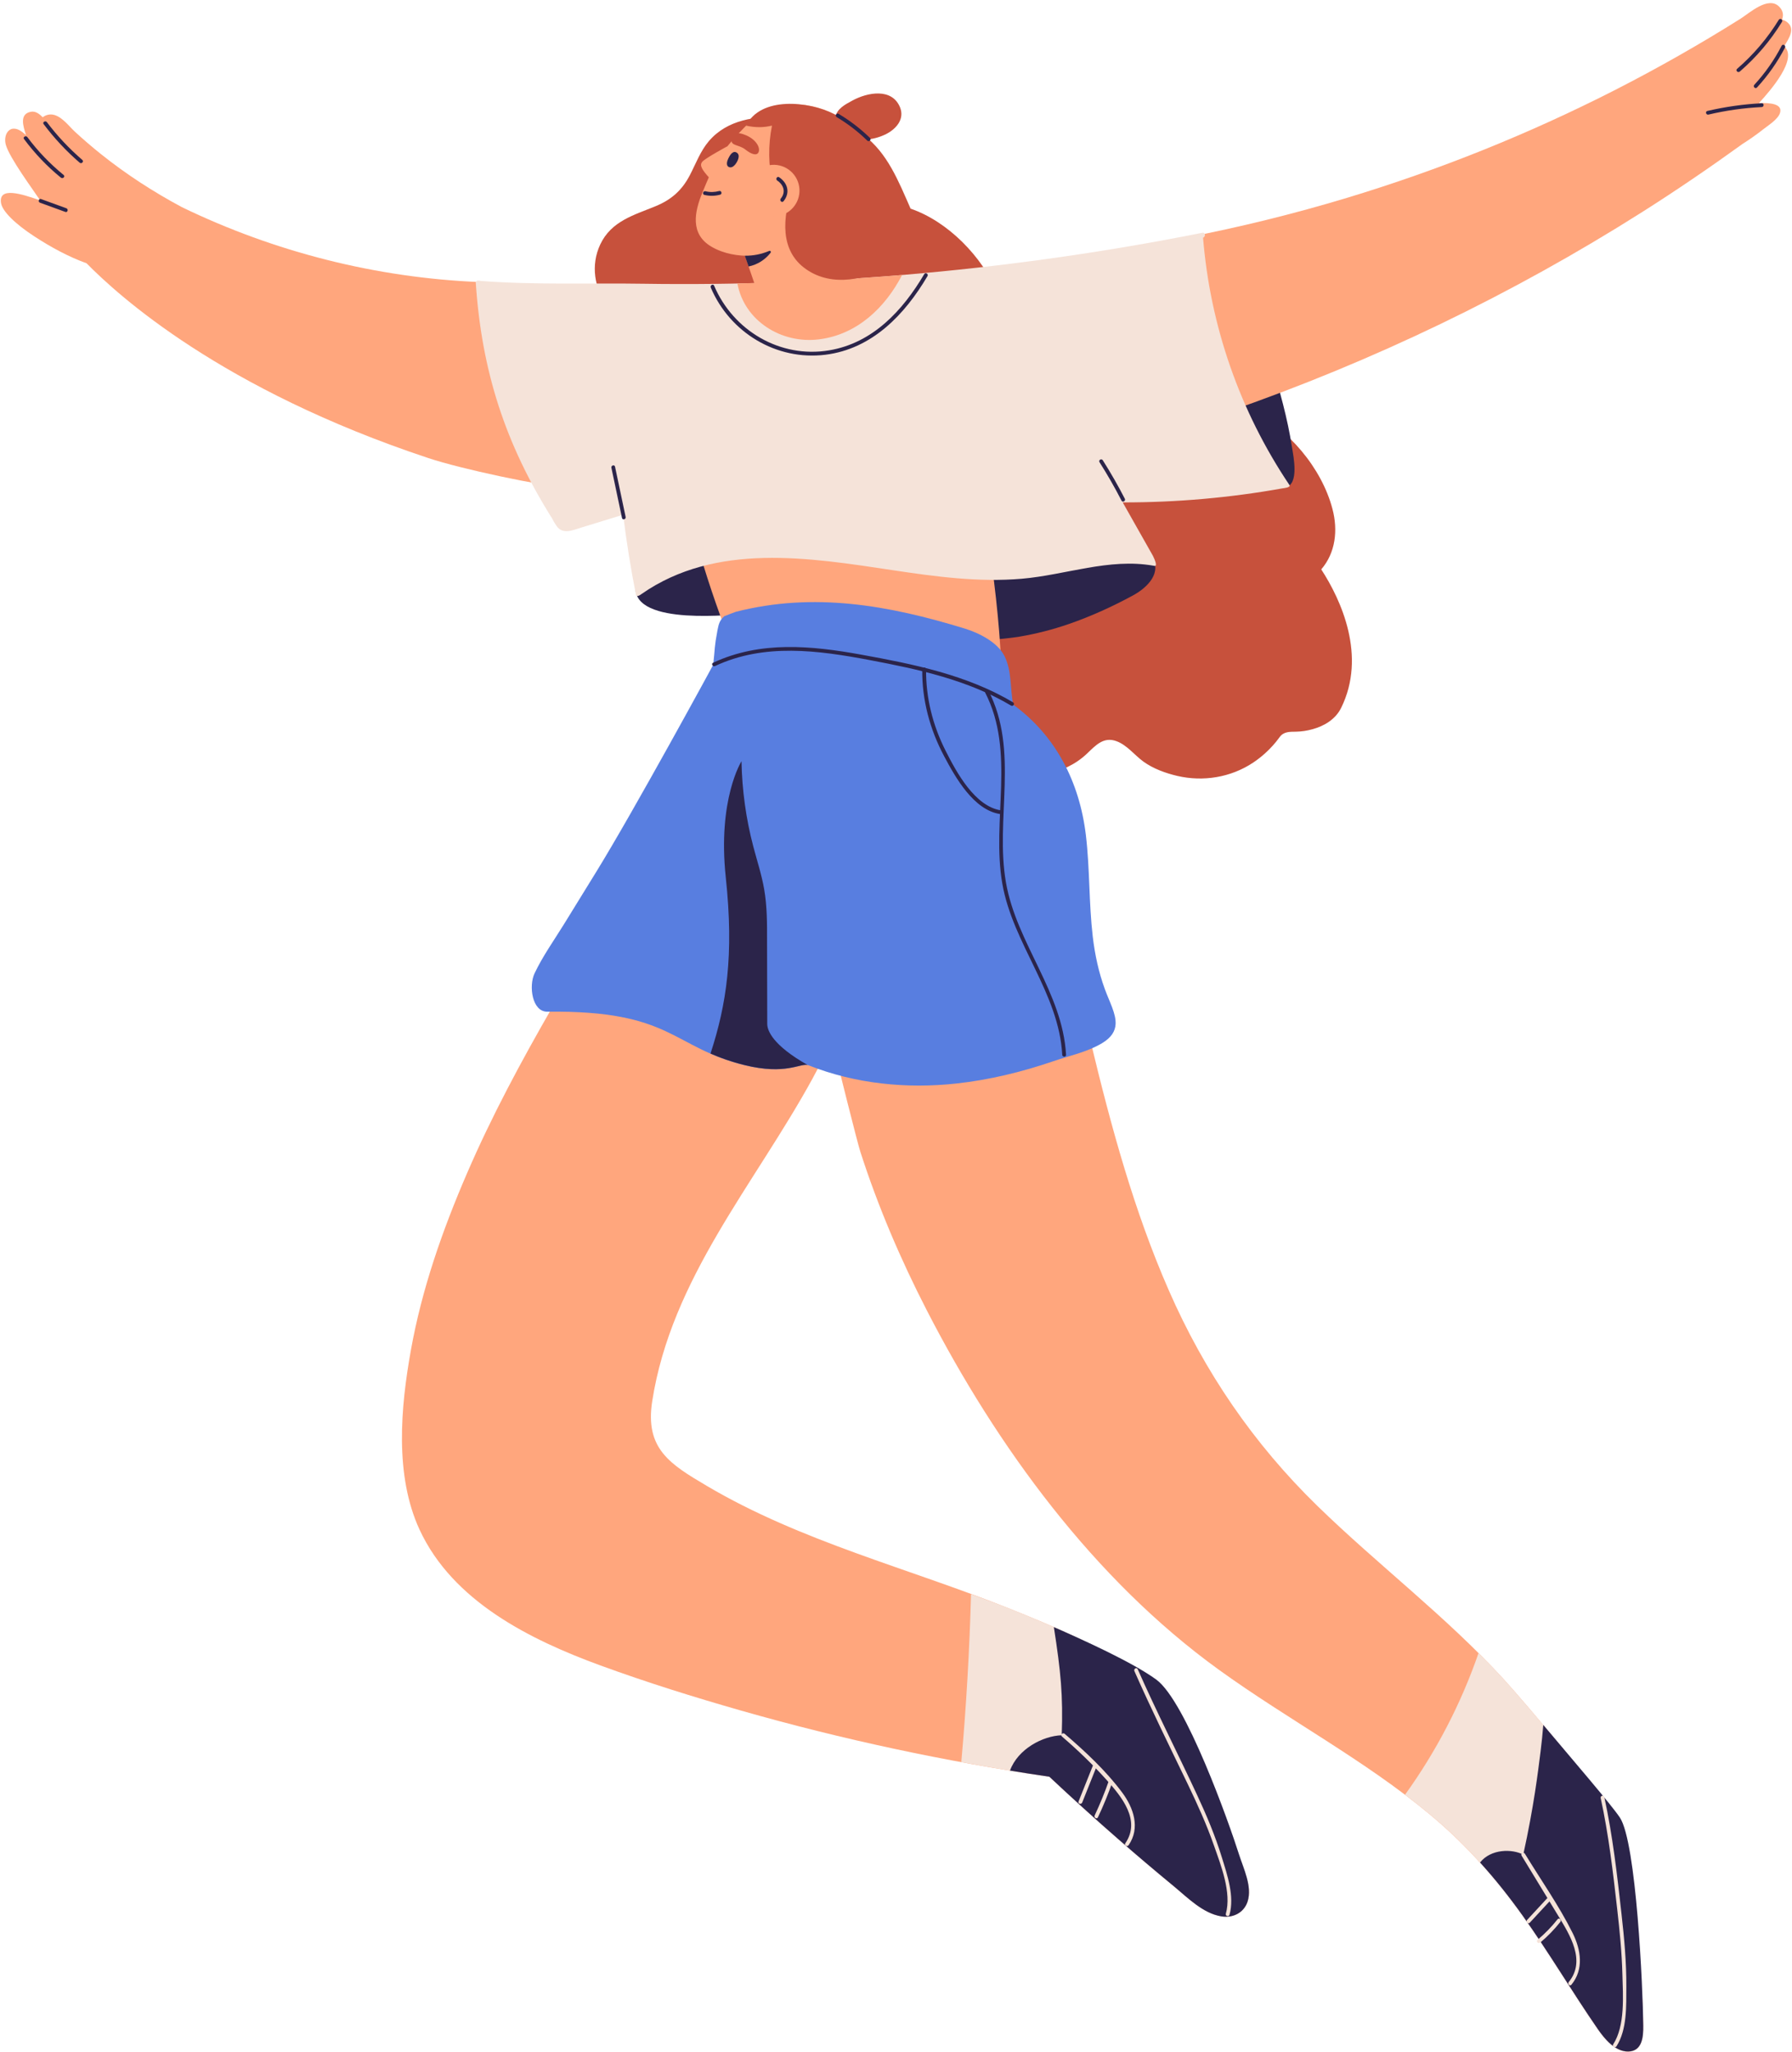 <svg width="484" height="554" viewBox="0 0 484 554" fill="none" xmlns="http://www.w3.org/2000/svg">
<path d="M356.855 153.748C360.715 149.272 361.408 143.205 359.881 137.421C356.983 126.379 347.941 115.644 337.668 110.809C335.218 107.897 332.551 105.166 329.704 102.639C327.652 100.831 325.51 99.125 323.291 97.56C317.263 93.277 310.671 89.891 303.758 87.556C296.833 85.222 289.625 84.106 282.507 82.709C278.197 81.862 273.824 80.913 269.617 79.502C265.257 69.139 255.946 59.777 245.942 56.34C242.684 48.953 239.696 41.257 233.168 36.422C227.999 32.6 221.369 30.895 215.88 34.717C214.456 34.473 213.007 34.601 211.66 35.101C211.16 34.717 210.647 34.46 210.147 34.242C210.326 33.819 210.519 33.408 210.685 32.985C210.865 32.998 211.057 32.998 211.237 32.998C212.07 33.036 211.968 31.664 211.147 31.626C204.132 31.292 196.449 32.292 191.473 38.09C189.19 40.757 187.959 44.143 186.343 47.26C184.188 51.428 181.277 53.941 177.109 55.66C171.337 58.058 165.092 59.636 162.103 66.049C159.513 71.602 160.5 77.925 164.091 82.606C163.771 82.773 163.45 82.952 163.117 83.119C162.373 83.491 162.783 84.786 163.54 84.414C164.014 84.183 164.489 83.914 164.963 83.671C165.015 83.722 165.053 83.786 165.104 83.837C165.617 84.389 166.323 83.683 166.118 83.068C168.862 81.606 171.53 79.99 174.108 78.258C172.864 81.772 172.453 85.569 172.889 89.326C170.145 90.609 167.926 93.341 167.233 96.637C165.374 105.486 171.876 112.72 177.378 118.324C193.115 134.381 209.044 150.233 225.088 165.944C230.372 171.126 236.4 178.757 243.659 181.476C249.905 193.044 257.831 204.01 270.22 208.139C277.954 210.717 287.406 209.345 293.536 203.535C295.922 201.278 298.038 198.841 301.552 200.137C304.425 201.201 306.362 203.856 308.811 205.639C311.44 207.562 314.89 208.794 317.969 209.512C324.958 211.141 332.448 209.935 338.502 205.895C339.592 205.164 340.631 204.356 341.618 203.471C343.093 202.15 344.44 200.675 345.607 199.046C346.736 197.482 348.39 197.61 350.057 197.571C351.532 197.546 353.007 197.315 354.444 196.917C357.611 196.058 360.677 194.288 362.241 191.12C369.128 177.141 362.254 162.033 356.855 153.748Z" fill="#C7513C"/>
<path d="M347.211 131.573C350.969 130.79 349.328 123.172 348.956 120.799C347.763 112.989 345.583 105.255 343.274 97.714C343.017 96.867 341.709 97.316 341.979 98.163C342.812 100.895 327.512 108.077 322.292 109.167C321.42 109.346 346.352 131.752 347.211 131.573Z" fill="#2B244A"/>
<path d="M310.889 150.079C310.466 149.502 244.069 137.446 219.047 133.253C219.099 133.099 219.137 132.945 219.188 132.791C219.214 132.714 218.855 132.842 218.214 133.111C212.814 132.214 209.557 131.714 209.646 131.842C210.288 132.727 211.724 133.843 213.776 135.138C201.451 140.961 172.338 155.568 172.107 156.223C167.669 168.971 195.192 166.136 200.848 165.841C201.323 165.816 210.993 161.34 219.817 157.159C232.475 161.686 262.897 172.485 263.564 172.652L254.894 172.806C258.562 173.78 271.721 172.536 275.35 171.908C279.929 171.126 284.353 169.997 288.753 168.471C294.716 166.406 300.513 163.764 306.054 160.75C309.863 158.672 314.134 154.555 310.889 150.079Z" fill="#2B244A"/>
<path d="M440.145 517.061C439.824 504.813 440.619 497.759 435.489 489.333C432.078 483.716 412.147 460.002 406.017 453.307C390.537 436.442 372.197 422.577 355.819 406.636C338.594 389.86 325.307 370.43 315.676 348.409C306.262 326.927 300.093 304.188 294.617 281.436C293.757 277.87 292.937 274.305 292.116 270.739C289.782 271.022 287.46 271.278 285.126 271.509C264.618 273.471 243.662 271.445 223.924 277.87C226.784 289.374 231.542 308.433 232.376 311.023C237.121 325.76 243.239 340.06 250.318 353.821C269.21 390.54 295.437 426.464 329.168 450.844C347.893 464.375 368.516 475.2 386.304 490.026C395.859 497.99 404.042 507.186 411.249 517.305C418.355 527.27 424.562 537.838 431.526 547.919C433.347 550.561 436.246 554.1 439.837 553.998C443.595 553.882 443.838 549.907 443.813 547.034C443.736 536.94 442.453 526.86 440.145 517.061Z" fill="#FFA67D"/>
<path d="M334.229 501.491C330.279 493.385 326.342 485.293 322.392 477.187C322.469 477.11 322.61 477.008 322.571 476.867C319.57 463.503 314.555 457.193 306.578 451.357C296.767 444.175 283.941 438.904 272.668 434.376C245.402 423.449 216.378 416.267 190.907 401.223C180.903 395.324 174.157 391.155 176.158 378.343C181.327 345.177 203.784 319.847 219.43 291.285C221.906 286.758 224.176 282.128 226.151 277.383C219.597 277.37 213.056 276.972 206.554 275.997C198.974 274.869 191.792 272.637 184.597 270.175C170.72 269.905 156.151 270.085 149.148 272.022C140.773 286.578 132.796 301.379 126.14 316.807C119.509 332.146 113.93 348.075 110.98 364.556C108.197 380.049 106.543 398.414 113.34 413.087C122.318 432.427 143.184 442.764 162.191 449.715C174.683 454.281 187.419 458.257 200.218 461.912C227.523 469.71 255.328 475.635 283.416 479.752C289.572 485.524 295.818 491.205 302.179 496.746C307.065 501.004 312.016 505.197 317.018 509.314C320.763 512.392 324.88 516.65 329.907 517.458C332.998 517.959 335.974 516.509 336.974 513.444C338.269 509.404 335.948 505.018 334.229 501.491Z" fill="#FFA67D"/>
<path d="M267.899 152.644C268.502 152.529 268.823 151.644 268.13 151.4C267.989 151.349 267.835 151.297 267.694 151.246C267.54 150.772 266.963 150.656 266.617 150.874C241.62 142.204 214.828 139.832 188.703 144.051C188.485 143.961 188.216 144.013 188.011 144.154C187.998 144.154 187.998 144.154 187.985 144.154C187.177 144.282 187.203 145.475 187.908 145.513C190.524 154.991 193.667 164.302 197.258 173.447C196.501 173.524 196.616 174.768 197.45 174.806C197.566 174.806 197.681 174.819 197.796 174.819C198.143 175.691 198.463 176.563 198.822 177.422C199.156 178.23 200.464 177.794 200.118 176.974C199.836 176.281 199.579 175.588 199.297 174.896C222.921 175.999 246.366 179.449 269.31 185.22C269.348 186.362 269.413 187.49 269.438 188.632C269.464 189.517 270.836 189.427 270.811 188.542C270.528 176.537 269.541 164.559 267.899 152.644Z" fill="#FFA67D"/>
<path d="M481.888 12.49C483.158 10.387 485.082 7.642 482.504 5.847C482.106 5.564 481.709 5.398 481.311 5.308C481.747 4.154 481.657 2.922 480.529 1.794C477.605 -1.156 472.5 3.525 470.14 5.026C459.111 11.964 447.76 18.402 436.153 24.328C412.991 36.14 388.764 45.874 363.87 53.403C349.467 57.75 334.86 61.354 320.085 64.201C319.418 64.33 319.328 65.189 319.726 65.484C319.726 65.51 319.713 65.522 319.726 65.535C321.303 81.362 324.779 96.893 330.114 111.873C330.409 112.707 331.705 112.258 331.41 111.424C331.397 111.373 331.384 111.334 331.358 111.283C370.68 97.65 408.412 79.515 443.566 57.237C452.775 51.402 461.778 45.258 470.615 38.884C472.5 37.679 474.347 36.409 476.104 35.011C477.463 33.934 480.182 32.267 480.747 30.535C481.58 27.983 477.989 27.739 475.078 27.829C478.169 24.443 485.697 15.876 481.888 12.49Z" fill="#FFA67D"/>
<path d="M139.532 109.256C136.018 101.471 133.44 93.456 131.427 85.158C130.734 82.285 129.849 79.219 129.387 76.154C101.557 75 74.162 68.049 49.14 55.942C41.419 51.812 34.044 47.041 27.209 41.565C24.823 39.654 22.502 37.653 20.257 35.588C18.654 34.1 16.91 31.702 14.704 31.048C13.575 30.714 12.357 30.997 11.549 31.663C10.664 30.779 9.612 29.945 8.356 30.176C5.188 30.753 6.239 34.036 7.022 36.473C6.098 35.678 4.995 34.716 3.7 34.742C3.251 34.742 2.725 34.87 2.174 35.473C1.34 36.383 1.238 37.948 1.584 39.141C2.623 42.719 9.022 51.35 10.857 54.12C5.855 52.351 -0.494 50.299 0.289 54.877C0.66 57.032 3.982 60.392 9.369 63.893C13.704 66.715 18.513 69.344 23.374 71.088C31.89 79.745 59.682 105.101 115.716 123.698C124.552 126.634 145.522 131.111 154.781 131.995C149.933 124.775 143.046 117.041 139.532 109.256Z" fill="#FFA67D"/>
<path d="M301.311 276.524C301.452 273.728 299.682 270.56 298.425 267.136C296.732 262.531 295.719 257.773 295.142 252.912C294.078 243.806 294.372 234.598 293.282 225.492C291.577 211.23 285.19 198.649 273.673 190.287C272.775 185.9 273.339 181.194 271.274 177.102C269.415 173.421 264.464 170.921 260.578 169.728C239.904 163.379 219.755 159.839 198.747 165.2C198.671 165.226 195.695 166.329 195.618 166.393C194.438 167.432 194.118 168.381 193.784 170.164C192.886 175.012 193.168 174.614 192.63 179.513C192.63 179.539 171.353 218.695 160.977 235.521L152.333 249.539C149.64 253.9 146.562 258.209 144.368 262.852C142.765 266.251 143.714 273.228 147.818 273.176C181.626 272.766 181.331 282.757 201.133 287.63C212.599 290.452 216.331 286.835 218.421 287.669C231.003 292.658 244.841 294.043 258.346 292.568C267.234 291.593 275.968 289.464 284.42 286.579C288.87 285.052 293.59 284.103 297.681 281.667C300.246 280.115 301.208 278.396 301.311 276.524Z" fill="#587EE0"/>
<path d="M249.085 180.732C248.995 188.978 251.15 196.981 255.023 204.24C258.088 209.999 262.974 218.707 270.092 219.81C270.747 219.913 271.016 218.913 270.362 218.823C263.269 217.72 258.345 208.55 255.395 202.714C251.932 195.866 250.047 188.414 250.124 180.732C250.124 180.065 249.085 180.065 249.085 180.732Z" fill="#2B244A"/>
<path d="M348.238 130.931C334.887 111.052 326.859 88.056 324.935 64.189C325.679 63.932 325.589 62.688 324.755 62.855C275.07 72.73 224.398 77.398 173.738 76.616C159.066 76.385 144.484 76.975 129.85 75.859C129.85 75.847 128.452 75.462 128.503 76.347C130.081 100.138 136.455 119.863 149.152 140.05C149.408 140.627 150.191 141.833 150.255 141.922C151.871 144.449 154.68 143.179 157.027 142.448C160.784 141.294 164.542 140.14 168.3 138.985C169.198 146.232 170.339 153.439 171.763 160.609C171.93 161.468 173.251 160.416 173.315 160.365C193.348 146.437 218.575 150.567 241.135 153.965C252.639 155.697 264.323 157.274 275.981 156.274C287.857 155.248 299.515 150.643 311.52 152.747C311.584 152.772 311.635 152.772 311.699 152.772C311.738 152.785 311.789 152.785 311.827 152.798C312.661 152.952 311.93 151.169 311.404 150.105C308.416 144.834 306.21 140.935 303.235 135.664C317.701 135.676 332.13 134.42 346.392 131.867C346.661 131.816 348.726 131.662 348.238 130.931Z" fill="#F5E3D9"/>
<path d="M200.17 66.061L203.902 76.95C203.902 76.95 212.457 81.759 227.359 75.475L221.934 59.046L200.17 66.061Z" fill="#FFA67D"/>
<path d="M232.554 46.939C233.991 43.373 233.221 34.909 225.385 30.856C218.318 27.201 208.789 26.56 201.209 34.242C193.643 41.911 192.424 45.438 189.705 52.018C187.576 57.161 186.307 63.188 192.155 66.613C198.798 70.499 207.802 69.127 212.329 67.023C216.843 64.92 227.052 60.585 232.554 46.939Z" fill="#FFA67D"/>
<path d="M201.168 69.049L202.181 71.96C204.567 71.46 206.657 70.152 208.132 68.241C208.337 67.972 208.055 67.626 207.747 67.754C205.657 68.639 203.451 69.075 201.168 69.049Z" fill="#2B244A"/>
<path d="M196.446 39.501C196.446 39.501 190.47 42.72 189.675 43.682C188.88 44.644 189.508 45.759 191.752 48.222C193.984 50.684 196.446 39.501 196.446 39.501Z" fill="#FFA67D"/>
<path d="M199.156 76.539C201.042 86.697 211.109 92.904 221.203 91.635C231.502 90.352 239.081 83.067 243.647 74.256C228.847 75.475 214.008 76.244 199.156 76.539Z" fill="#FFA67D"/>
<path d="M165.131 126.301C166.08 130.816 167.029 135.343 167.991 139.857C168.132 140.511 169.119 140.229 168.978 139.588C168.029 135.074 167.08 130.546 166.118 126.032C165.99 125.378 165.002 125.66 165.131 126.301Z" fill="#2B244A"/>
<path d="M287.93 284.822C286.981 267.892 274.579 254.746 271.706 238.343C268.692 221.131 275.348 202.727 266.961 186.478C266.653 185.888 265.768 186.413 266.076 187.003C274.374 203.099 267.717 221.555 270.719 238.625C273.579 254.939 285.968 268.033 286.904 284.834C286.942 285.476 287.968 285.476 287.93 284.822Z" fill="#2B244A"/>
<path d="M218.125 287.566C215.97 287.13 212.071 290.298 201.132 287.604C197.489 286.706 194.527 285.642 191.91 284.488C191.923 284.424 191.949 284.359 191.961 284.295C196.181 271.316 198.284 258.055 196.027 236.932C193.77 215.809 200.272 205.548 200.272 205.548C200.413 213.333 201.491 221.118 203.453 228.557C204.466 232.417 205.723 236.201 206.403 240.164C207.185 244.691 207.185 249.334 207.172 253.951C207.172 261.03 207.198 269.033 207.224 276.485C207.224 278.255 208.686 282.23 218.125 287.566Z" fill="#2B244A"/>
<path d="M193.122 179.847C206.435 173.614 220.94 175.601 234.881 178.231C248.104 180.732 261.391 183.592 273.088 190.53C273.665 190.863 274.178 189.979 273.614 189.645C261.135 182.232 246.796 179.346 232.676 176.781C219.209 174.332 205.358 172.985 192.597 178.962C191.994 179.231 192.52 180.116 193.122 179.847Z" fill="#2B244A"/>
<path d="M296.964 124.801C299.106 128.174 301.094 131.637 302.915 135.189C303.223 135.779 304.108 135.254 303.8 134.664C301.966 131.111 299.991 127.648 297.849 124.275C297.503 123.724 296.605 124.237 296.964 124.801Z" fill="#2B244A"/>
<path d="M191.974 77.655C197.142 89.826 209.698 97.419 222.921 95.79C235.541 94.225 244.365 84.965 250.508 74.551C250.842 73.974 249.957 73.461 249.623 74.025C243.826 83.85 235.734 92.622 223.96 94.597C210.763 96.816 198.04 89.313 192.872 77.129C192.602 76.526 191.717 77.052 191.974 77.655Z" fill="#2B244A"/>
<path d="M227.869 36.038C231.255 38.436 235.769 37.974 239.322 36.204C242.002 34.858 244.375 32.19 243.105 29.022C240.938 23.636 234.243 24.956 230.254 27.137C228.42 28.137 225.958 29.343 225.65 31.664C225.406 33.46 226.471 35.05 227.869 36.038Z" fill="#C7513C"/>
<path d="M232.244 64.817L232.988 63.201C236.643 60.149 232.641 51.941 235.271 45.387C236.707 41.834 233.219 34.896 225.382 30.856C218.405 27.239 205.349 26.008 201.527 33.934C204.208 34.511 206.324 34.434 208.504 33.921C207.453 39.231 207.478 44.656 208.761 49.953C208.774 50.017 208.799 50.081 208.812 50.145C209.659 50.915 210.685 51.543 211.877 51.915C212.416 52.082 212.98 52.223 213.532 52.364C211.133 60.38 210.954 69.088 219.162 73.59C226.408 77.566 235.578 75.013 243.068 70.499C239.093 69.229 235.591 67.203 232.244 64.817Z" fill="#C7513C"/>
<path d="M225.987 31.625C228.988 33.421 231.746 35.537 234.246 37.974C234.721 38.436 235.452 37.705 234.978 37.243C232.4 34.755 229.578 32.574 226.5 30.74C225.936 30.394 225.423 31.279 225.987 31.625Z" fill="#2B244A"/>
<path d="M202.016 51.902C202.26 55.737 205.569 58.661 209.403 58.418C213.238 58.174 216.162 54.865 215.919 51.03C215.675 47.196 212.366 44.271 208.531 44.515C204.697 44.759 201.772 48.068 202.016 51.902Z" fill="#FFA67D"/>
<path d="M334.228 501.491C330.278 493.386 326.341 485.28 322.403 477.188C322.48 477.098 322.609 476.995 322.57 476.854C319.569 463.503 314.554 457.18 306.577 451.345C296.766 444.175 283.953 438.904 272.667 434.364C269.884 433.248 266.344 431.927 262.266 430.44C261.855 445.573 260.983 460.707 259.637 475.802C267.537 477.277 275.463 478.573 283.402 479.74C289.558 485.511 295.804 491.193 302.178 496.733C307.052 500.991 312.002 505.185 317.004 509.302C320.749 512.393 324.866 516.651 329.893 517.459C332.984 517.946 335.96 516.497 336.947 513.432C338.268 509.405 335.947 505.018 334.228 501.491Z" fill="#F5E3D9"/>
<path d="M440.133 517.048C439.812 504.813 440.608 497.746 435.49 489.32C432.066 483.702 412.161 459.989 406.005 453.294C403.838 450.921 401.606 448.613 399.336 446.368C394.616 460.001 387.934 472.904 379.482 484.613C381.791 486.357 384.074 488.153 386.293 490C395.847 497.964 404.03 507.16 411.238 517.279C418.343 527.244 424.563 537.812 431.514 547.88C433.336 550.522 436.221 554.062 439.825 553.946C443.583 553.831 443.839 549.868 443.801 546.982C443.737 536.927 442.454 526.859 440.133 517.048Z" fill="#F5E3D9"/>
<path d="M334.667 500.799C331.91 492.103 320.277 459.373 312.3 453.525C305.849 448.818 292.382 442.739 284.636 439.353C286.521 451.486 287.137 457.757 286.765 468.556C281.673 468.723 274.914 472.25 272.785 478.098C276.338 478.688 279.877 479.24 283.417 479.753C289.573 485.524 295.819 491.206 302.193 496.746C307.067 501.004 312.018 505.198 317.019 509.315C320.764 512.406 324.881 516.664 329.909 517.472C333 517.959 335.975 516.51 336.963 513.445C338.271 509.405 335.86 504.531 334.667 500.799Z" fill="#2B244A"/>
<path d="M437.527 490.807C435.232 487.332 424.535 474.93 416.827 465.772C416.635 468.171 416.391 470.544 416.096 472.891C415.404 478.38 414.314 487.601 411.415 500.798C408.465 499.208 402.694 499.182 399.744 502.914C403.861 507.442 407.67 512.251 411.261 517.279C418.366 527.244 424.587 537.812 431.538 547.88C433.359 550.522 436.245 554.061 439.849 553.946C443.607 553.831 443.863 549.868 443.825 546.982C443.735 536.927 441.965 497.528 437.527 490.807Z" fill="#2B244A"/>
<path d="M413.182 519.164C414.99 517.215 416.799 515.252 418.607 513.303C419.056 512.816 418.325 512.085 417.876 512.572C416.068 514.521 414.259 516.484 412.451 518.433C412.002 518.92 412.733 519.651 413.182 519.164Z" fill="#F5E3D9"/>
<path d="M416.002 524.539C418.003 522.858 419.811 520.999 421.427 518.96C421.838 518.447 421.107 517.716 420.696 518.229C419.08 520.268 417.272 522.127 415.271 523.808C414.771 524.231 415.502 524.962 416.002 524.539Z" fill="#F5E3D9"/>
<path d="M424.423 535.914C427.835 531.746 427.001 526.487 424.744 521.947C421.063 514.547 416.151 507.596 411.854 500.542C411.508 499.978 410.623 500.49 410.97 501.068C414.24 506.441 417.523 511.815 420.794 517.189C423.987 522.434 428.425 529.424 423.705 535.183C423.282 535.696 424.013 536.427 424.423 535.914Z" fill="#F5E3D9"/>
<path d="M304.823 498.234C308.042 493.578 306.169 488.14 303.053 483.972C298.667 478.098 293.088 472.917 287.547 468.159C287.047 467.735 286.316 468.454 286.816 468.89C291.074 472.532 295.101 476.418 298.846 480.586C302.95 485.139 308.196 491.539 303.938 497.721C303.553 498.272 304.451 498.785 304.823 498.234Z" fill="#F5E3D9"/>
<path d="M292.293 486.716C293.614 483.407 294.935 480.098 296.256 476.79C296.5 476.174 295.513 475.905 295.269 476.52C293.948 479.829 292.627 483.138 291.306 486.447C291.062 487.063 292.05 487.332 292.293 486.716Z" fill="#F5E3D9"/>
<path d="M296.537 490.718C298.012 487.602 299.32 484.408 300.462 481.151C300.68 480.522 299.692 480.253 299.474 480.881C298.371 484.049 297.088 487.166 295.665 490.193C295.37 490.795 296.255 491.321 296.537 490.718Z" fill="#F5E3D9"/>
<path d="M306.388 451.229C310.928 461.528 315.917 471.608 320.803 481.753C323.394 487.153 325.882 492.616 327.857 498.272C329.755 503.697 332.679 511.02 331.089 516.753C330.91 517.394 331.91 517.664 332.077 517.023C333.462 512.046 331.487 506.313 330.012 501.542C328.229 495.733 325.856 490.115 323.291 484.613C318.02 473.276 312.326 462.143 307.273 450.703C307.016 450.1 306.118 450.626 306.388 451.229Z" fill="#F5E3D9"/>
<path d="M432.33 485.511C434.485 495.438 435.652 505.467 436.793 515.548C437.46 521.37 438.037 527.206 438.191 533.067C438.345 538.903 438.973 546.957 435.703 552.023C435.344 552.587 436.229 553.1 436.588 552.549C439.487 548.047 439.23 541.583 439.256 536.44C439.294 529.912 438.691 523.384 437.96 516.894C436.78 506.262 435.575 495.694 433.305 485.229C433.189 484.588 432.189 484.87 432.33 485.511Z" fill="#F5E3D9"/>
<path d="M197.539 37.538C197.321 39.513 199.501 38.936 201.322 40.385C203.002 41.719 204.387 42.103 204.862 41.129C205.439 39.936 204.272 37.73 201.527 36.537C198.962 35.409 197.692 36.101 197.539 37.538Z" fill="#C7513C"/>
<path d="M198.799 41.116C200.236 41.745 199.158 43.733 198.543 44.451C198.145 44.925 197.517 45.4 196.876 45.105C195.939 44.669 196.427 43.361 196.76 42.681C197.132 41.937 197.863 40.706 198.799 41.116Z" fill="#2B244A"/>
<path d="M190.253 52.633C191.676 52.966 193.087 52.953 194.498 52.569C195.139 52.402 194.87 51.402 194.229 51.581C192.997 51.915 191.766 51.94 190.535 51.645C189.881 51.491 189.612 52.479 190.253 52.633Z" fill="#2B244A"/>
<path d="M209.916 48.747C211.66 49.927 212.314 51.864 210.878 53.621C210.454 54.134 211.185 54.865 211.609 54.352C213.481 52.069 212.789 49.453 210.442 47.862C209.89 47.478 209.377 48.376 209.916 48.747Z" fill="#2B244A"/>
<path d="M6.492 37.551C9.39 41.437 12.699 44.925 16.457 47.977C16.97 48.388 17.701 47.67 17.188 47.246C13.507 44.245 10.224 40.834 7.39 37.025C6.992 36.499 6.094 37.012 6.492 37.551Z" fill="#2B244A"/>
<path d="M11.779 33.51C14.652 37.332 17.897 40.808 21.514 43.925C22.014 44.361 22.745 43.63 22.244 43.193C18.692 40.128 15.486 36.73 12.664 32.984C12.279 32.471 11.382 32.984 11.779 33.51Z" fill="#2B244A"/>
<path d="M10.813 54.737C13.096 55.57 15.366 56.404 17.649 57.225C18.278 57.456 18.547 56.455 17.919 56.237C15.636 55.404 13.366 54.57 11.083 53.749C10.467 53.518 10.198 54.519 10.813 54.737Z" fill="#2B244A"/>
<path d="M461.421 30.946C466.166 29.83 470.963 29.15 475.836 28.907C476.491 28.868 476.503 27.842 475.836 27.88C470.873 28.137 465.999 28.829 461.152 29.958C460.497 30.099 460.767 31.087 461.421 30.946Z" fill="#2B244A"/>
<path d="M469.895 19.326C474.396 15.44 478.205 10.951 481.309 5.885C481.655 5.321 480.771 4.795 480.424 5.359C477.359 10.348 473.588 14.76 469.164 18.595C468.664 19.031 469.395 19.762 469.895 19.326Z" fill="#2B244A"/>
<path d="M474.547 23.623C477.535 20.378 480.062 16.787 482.101 12.862C482.409 12.272 481.511 11.759 481.216 12.336C479.228 16.184 476.765 19.698 473.829 22.892C473.367 23.379 474.085 24.11 474.547 23.623Z" fill="#2B244A"/>
</svg>
